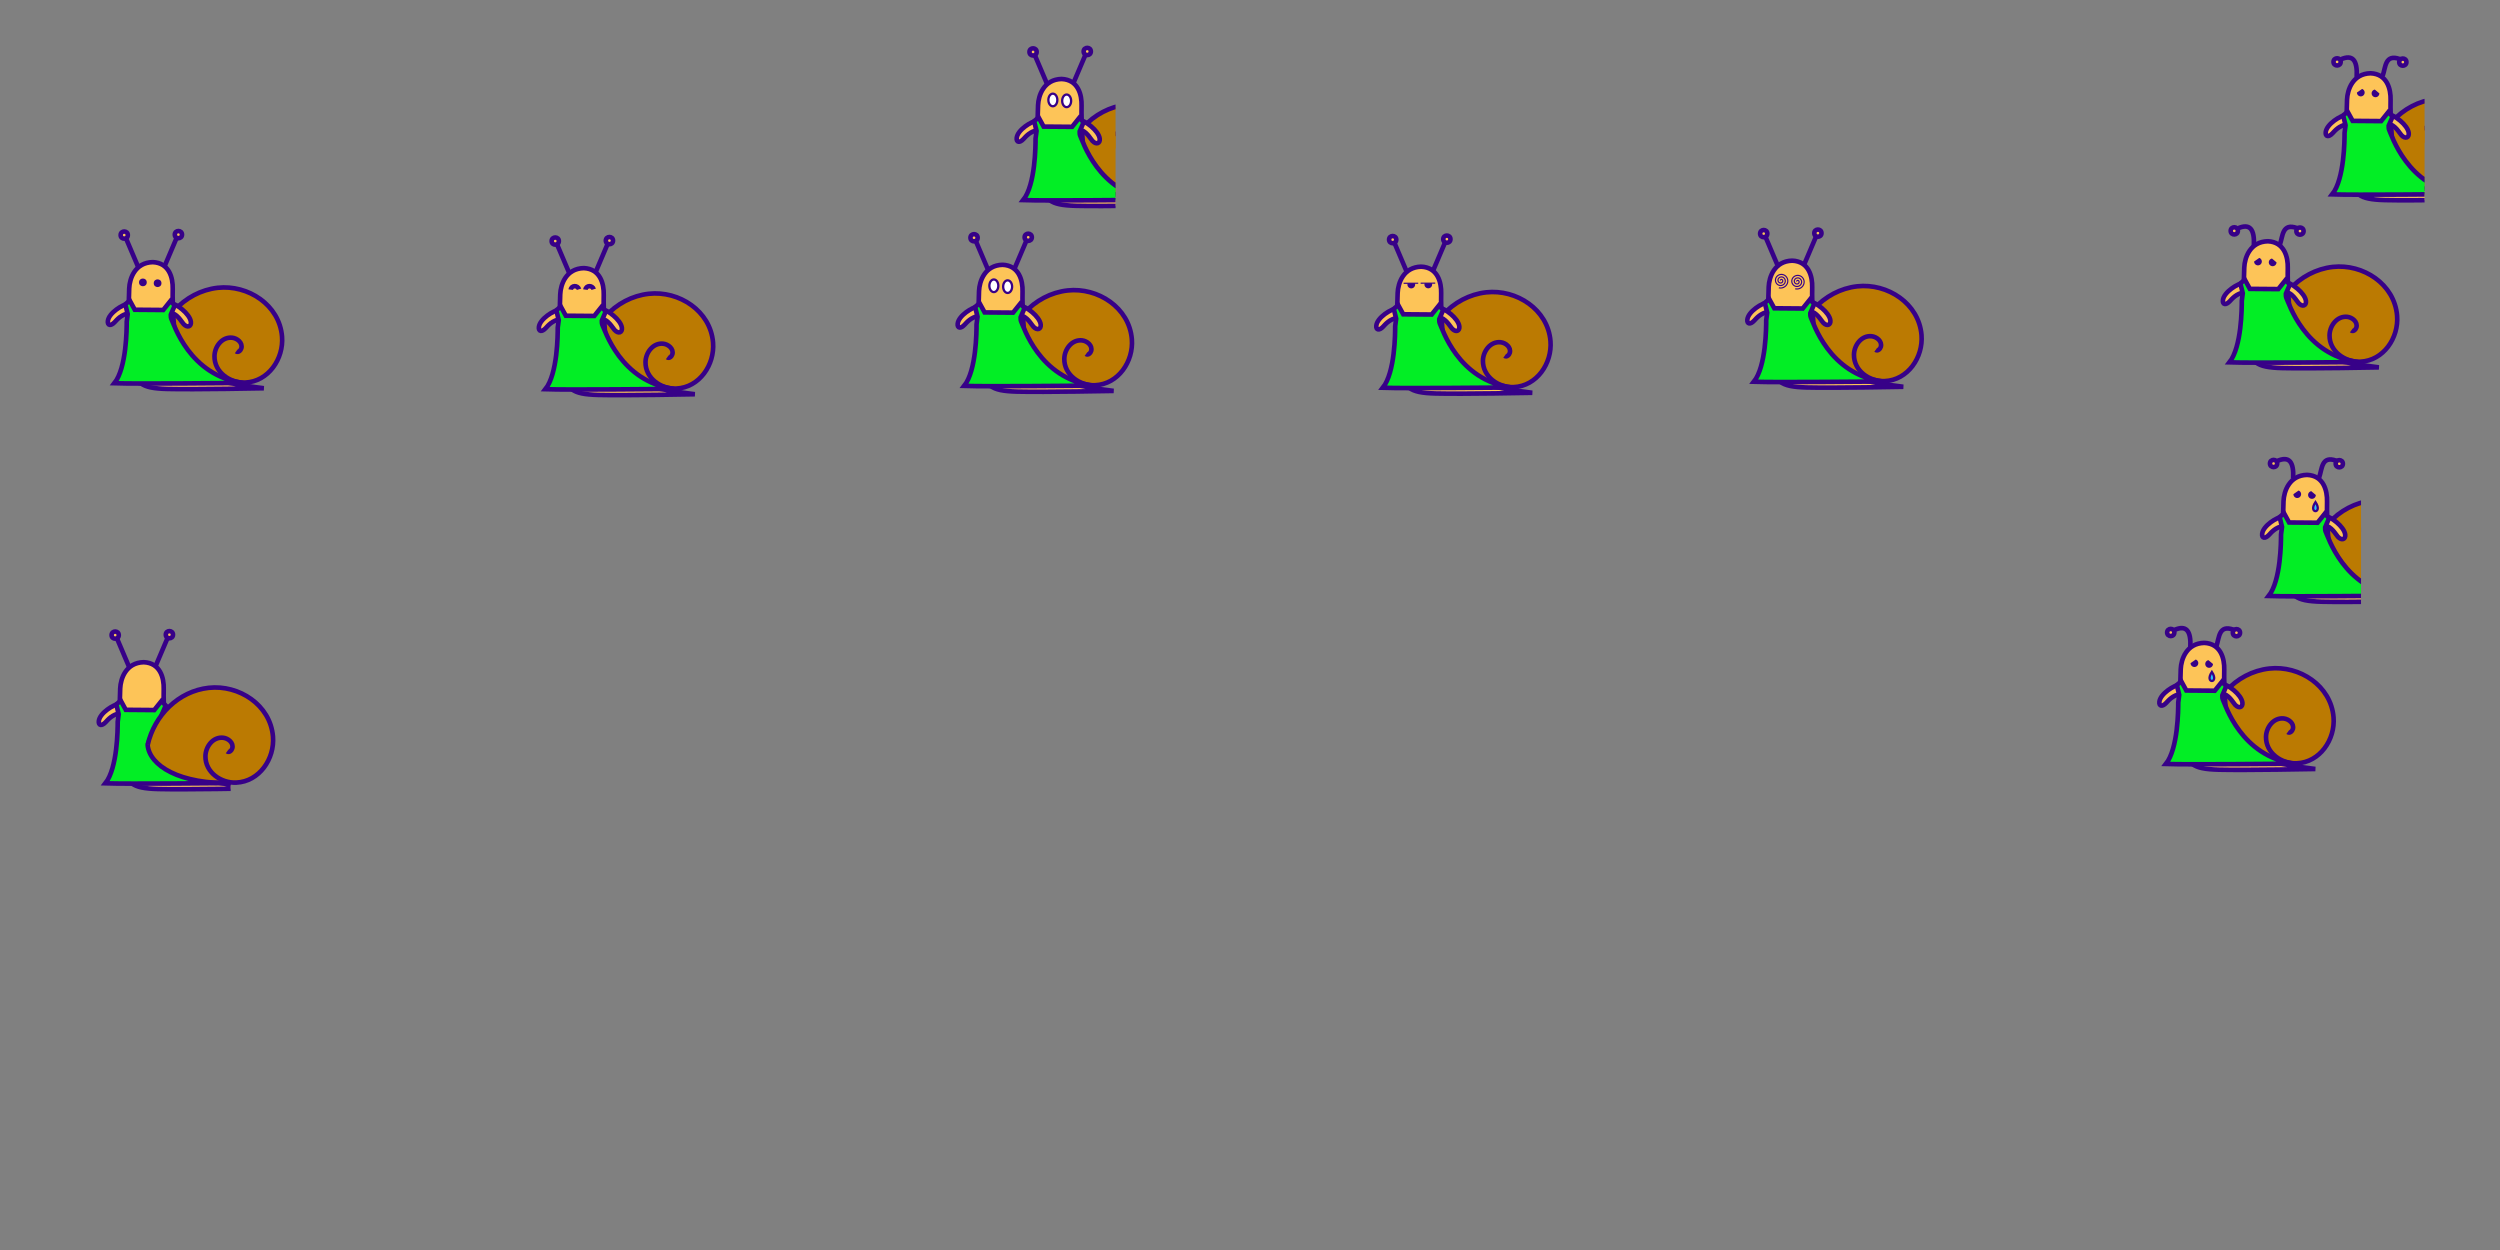 <?xml version="1.0" encoding="UTF-8" standalone="no"?>
<!-- Created with Inkscape (http://www.inkscape.org/) -->

<svg
   width="6480"
   height="3240"
   viewBox="0 0 540 270"
   version="1.1"
   id="svg1"
   inkscape:version="1.4 (e7c3feb1, 2024-10-09)"
   sodipodi:docname="snail-versions.svg"
   xmlns:inkscape="http://www.inkscape.org/namespaces/inkscape"
   xmlns:sodipodi="http://sodipodi.sourceforge.net/DTD/sodipodi-0.dtd"
   xmlns:xlink="http://www.w3.org/1999/xlink"
   xmlns="http://www.w3.org/2000/svg"
   xmlns:svg="http://www.w3.org/2000/svg">
  <rect x="0" y="0" width="540" height="270" fill="#808080" stroke="none"/>
  <sodipodi:namedview
     id="namedview1"
     pagecolor="#ffffff"
     bordercolor="#000000"
     borderopacity="0.25"
     inkscape:showpageshadow="2"
     inkscape:pageopacity="0.0"
     inkscape:pagecheckerboard="0"
     inkscape:deskcolor="#d1d1d1"
     inkscape:document-units="px"
     inkscape:zoom="0.17164628"
     inkscape:cx="2936.271"
     inkscape:cy="1706.9988"
     inkscape:window-width="1728"
     inkscape:window-height="1057"
     inkscape:window-x="2560"
     inkscape:window-y="355"
     inkscape:window-maximized="0"
     inkscape:current-layer="layer1"
     showguides="true"
     showgrid="false">
    <sodipodi:guide
       position="-112.461,90"
       orientation="0,-1"
       id="guide1"
       inkscape:locked="false" />
    <sodipodi:guide
       position="90,187.36"
       orientation="1,0"
       id="guide2"
       inkscape:locked="false" />
    <sodipodi:guide
       position="0,209.352"
       orientation="1,0"
       id="guide3"
       inkscape:locked="false" />
    <sodipodi:guide
       position="-10.71,180"
       orientation="0,-1"
       id="guide4"
       inkscape:locked="false" />
    <sodipodi:guide
       position="180,187.538"
       orientation="1,0"
       id="guide5"
       inkscape:locked="false" />
    <sodipodi:guide
       position="269.963,208.011"
       orientation="1,0"
       id="guide6"
       inkscape:locked="false" />
    <sodipodi:guide
       position="360,216.23"
       orientation="1,0"
       id="guide7"
       inkscape:locked="false" />
    <sodipodi:guide
       position="450,193.052"
       orientation="1,0"
       id="guide8"
       inkscape:locked="false" />
    <sodipodi:guide
       position="-7.395,90"
       orientation="0,-1"
       id="guide9"
       inkscape:locked="false" />
  </sodipodi:namedview>
  <defs
     id="defs1">
    <linearGradient
       id="swatch44"
       inkscape:swatch="solid">
      <stop
         style="stop-color:#ff80f1;stop-opacity:1;"
         offset="0"
         id="stop44" />
    </linearGradient>
    <linearGradient
       id="swatch43">
      <stop
         style="stop-color:#ff80f1;stop-opacity:1;"
         offset="0"
         id="stop43" />
    </linearGradient>
    <pattern
       inkscape:collect="always"
       xlink:href="#pattern12"
       preserveAspectRatio="xMidYMid"
       id="pattern15"
       patternTransform="translate(-4.2089842e-6,-2.1347655e-5)" />
    <pattern
       inkscape:collect="always"
       xlink:href="#pattern11"
       preserveAspectRatio="xMidYMid"
       id="pattern13"
       patternTransform="translate(-4.2089842e-6,-1.1347656e-5)" />
    <pattern
       patternUnits="userSpaceOnUse"
       width="145.163"
       height="23.961"
       patternTransform="translate(194.647,528.935)"
       preserveAspectRatio="xMidYMid"
       id="pattern11">
      <rect
         style="fill:#ffffff;stroke:#6002ee;stroke-width:12;stroke-dasharray:none"
         id="rect11-6"
         width="133.163"
         height="11.961"
         x="6"
         y="6"
         rx="18" />
    </pattern>
    <pattern
       patternUnits="userSpaceOnUse"
       width="145.163"
       height="23.961"
       patternTransform="translate(194.647,528.935)"
       preserveAspectRatio="xMidYMid"
       id="pattern12">
      <rect
         style="fill:url(#pattern13);stroke:none"
         width="145.163"
         height="23.961"
         x="0"
         y="0"
         id="rect12" />
    </pattern>
    <pattern
       patternUnits="userSpaceOnUse"
       width="145.163"
       height="23.961"
       patternTransform="translate(194.647,528.935)"
       preserveAspectRatio="xMidYMid"
       id="pattern14"
       inkscape:label="pattern14">
      <rect
         style="fill:url(#pattern15);stroke:none"
         width="145.163"
         height="23.961"
         x="0"
         y="0"
         id="rect13" />
    </pattern>
    <clipPath
       clipPathUnits="userSpaceOnUse"
       id="clipPath34">
      <rect
         style="fill:none;fill-opacity:1;fill-rule:nonzero;stroke:#370188;stroke-width:3.175;stroke-dasharray:none;stroke-opacity:1"
         id="rect35"
         width="282.575"
         height="354.012"
         x="1.587"
         y="15.875" />
    </clipPath>
    <clipPath
       clipPathUnits="userSpaceOnUse"
       id="clipPath35">
      <rect
         style="fill:none;fill-opacity:1;fill-rule:nonzero;stroke:#370188;stroke-width:3.175;stroke-dasharray:none;stroke-opacity:1"
         id="rect36"
         width="282.575"
         height="354.012"
         x="1.587"
         y="15.875" />
    </clipPath>
    <clipPath
       clipPathUnits="userSpaceOnUse"
       id="clipPath33">
      <rect
         style="fill:none;fill-opacity:1;fill-rule:nonzero;stroke:#370188;stroke-width:3.175;stroke-dasharray:none;stroke-opacity:1"
         id="rect34"
         width="282.575"
         height="354.012"
         x="1.587"
         y="15.875"
         transform="scale(-1,1)" />
    </clipPath>
    <clipPath
       clipPathUnits="userSpaceOnUse"
       id="clipPath32">
      <rect
         style="fill:none;fill-opacity:1;fill-rule:nonzero;stroke:#370188;stroke-width:3.175;stroke-dasharray:none;stroke-opacity:1"
         id="rect33"
         width="282.575"
         height="354.012"
         x="1.587"
         y="15.875" />
    </clipPath>
    <clipPath
       clipPathUnits="userSpaceOnUse"
       id="clipPath9">
      <rect
         style="fill:none;fill-opacity:1;fill-rule:nonzero;stroke:#370188;stroke-width:3.175;stroke-dasharray:none;stroke-opacity:1"
         id="rect9"
         width="282.575"
         height="354.012"
         x="119.415"
         y="-29.962" />
    </clipPath>
    <clipPath
       clipPathUnits="userSpaceOnUse"
       id="clipPath18">
      <rect
         style="fill:none;fill-opacity:1;fill-rule:nonzero;stroke:#370188;stroke-width:3.175;stroke-dasharray:none;stroke-opacity:1"
         id="rect31"
         width="282.575"
         height="354.012"
         x="1.587"
         y="1.587" />
    </clipPath>
    <clipPath
       clipPathUnits="userSpaceOnUse"
       id="clipPath17">
      <rect
         style="fill:none;fill-opacity:1;fill-rule:nonzero;stroke:#370188;stroke-width:3.175;stroke-dasharray:none;stroke-opacity:1"
         id="rect18"
         width="282.575"
         height="354.012"
         x="1.587"
         y="1.588" />
    </clipPath>
    <clipPath
       clipPathUnits="userSpaceOnUse"
       id="clipPath16">
      <rect
         style="fill:none;fill-opacity:1;fill-rule:nonzero;stroke:#370188;stroke-width:3.175;stroke-dasharray:none;stroke-opacity:1"
         id="rect17"
         width="282.575"
         height="354.012"
         x="1.587"
         y="1.588" />
    </clipPath>
    <clipPath
       clipPathUnits="userSpaceOnUse"
       id="clipPath10">
      <rect
         style="fill:none;fill-opacity:1;fill-rule:nonzero;stroke:#370188;stroke-width:3.175;stroke-dasharray:none;stroke-opacity:1"
         id="rect10"
         width="282.575"
         height="354.012"
         x="1.587"
         y="1.588" />
    </clipPath>
    <clipPath
       clipPathUnits="userSpaceOnUse"
       id="clipPath18-4">
      <rect
         style="fill:none;fill-opacity:1;fill-rule:nonzero;stroke:#370188;stroke-width:3.175;stroke-dasharray:none;stroke-opacity:1"
         id="rect31-3"
         width="282.575"
         height="354.012"
         x="1.587"
         y="1.587" />
    </clipPath>
    <clipPath
       clipPathUnits="userSpaceOnUse"
       id="clipPath17-0">
      <rect
         style="fill:none;fill-opacity:1;fill-rule:nonzero;stroke:#370188;stroke-width:3.175;stroke-dasharray:none;stroke-opacity:1"
         id="rect18-8"
         width="282.575"
         height="354.012"
         x="1.587"
         y="1.588" />
    </clipPath>
    <clipPath
       clipPathUnits="userSpaceOnUse"
       id="clipPath16-4">
      <rect
         style="fill:none;fill-opacity:1;fill-rule:nonzero;stroke:#370188;stroke-width:3.175;stroke-dasharray:none;stroke-opacity:1"
         id="rect17-8"
         width="282.575"
         height="354.012"
         x="1.587"
         y="1.588" />
    </clipPath>
    <clipPath
       clipPathUnits="userSpaceOnUse"
       id="clipPath10-1">
      <rect
         style="fill:none;fill-opacity:1;fill-rule:nonzero;stroke:#370188;stroke-width:3.175;stroke-dasharray:none;stroke-opacity:1"
         id="rect10-3"
         width="282.575"
         height="354.012"
         x="1.587"
         y="1.588" />
    </clipPath>
  </defs>
  <g
     inkscape:label="Layer 1"
     inkscape:groupmode="layer"
     id="layer1">
    <path
       style="fill:#bb7a02;fill-opacity:1;stroke:#370188;stroke-width:1;stroke-dasharray:none;stroke-opacity:1"
       d="m 32.866,80.428 10.072,1.855 13.264,-1.91 -4.243,-11.455 -15.186,-0.932 z"
       id="path31"
       sodipodi:nodetypes="cccccc" />
    <path
       style="fill:#fdc458;fill-opacity:1;stroke:#370188;stroke-width:1;stroke-dasharray:none;stroke-opacity:1"
       d="m 27.903,67.649 c -1.751,0.303 -2.593,1.361 -3.138,1.94 -0.829,0.882 -1.572,0.758 -1.467,-0.23 0.188,-1.767 3.21,-3.632 4.473,-3.75"
       id="path30"
       sodipodi:nodetypes="cssc" />
    <path
       style="fill:#fdc458;fill-opacity:1;stroke:#370188;stroke-width:1;stroke-dasharray:none;stroke-opacity:1"
       d="m 32.995,56.622 c -3.821,0.084 -5.005,3.522 -5.087,5.678 -0.113,3.012 -0.438,12.917 0.605,16.643 1.043,3.726 1.64,4.919 7.602,5.068 5.962,0.149 20.868,-0.149 20.868,-0.149 0,0 -15.875,-1.807 -17.664,-4.937 -1.789,-3.13 -2.103,-13.245 -2.012,-16.527 0.065,-2.357 -0.736,-5.627 -4.313,-5.776 z"
       id="path26"
       sodipodi:nodetypes="cssscssc" />
    <path
       sodipodi:type="spiral"
       style="fill:#bb7a02;fill-opacity:1;fill-rule:evenodd;stroke:#370188;stroke-width:0.695;stroke-dasharray:none;stroke-opacity:1"
       id="path27"
       sodipodi:cx="105.75211"
       sodipodi:cy="39.133308"
       sodipodi:expansion="1.9"
       sodipodi:revolution="1.8526812"
       sodipodi:radius="10.963904"
       sodipodi:argument="-18.497511"
       sodipodi:t0="0.12886804"
       d="m 105.69,39.348 c -0.324,0.232 -0.695,-0.17 -0.775,-0.457 -0.235,-0.84 0.618,-1.513 1.368,-1.594 1.544,-0.166 2.642,1.347 2.664,2.759 0.038,2.434 -2.344,4.074 -4.611,3.979 -3.508,-0.147 -5.803,-3.601 -5.535,-6.911 0.387,-4.765 5.112,-7.824 9.65,-7.327 2.501,0.274 4.829,1.527 6.511,3.387"
       transform="matrix(-1.438,0,0,1.438,202.993,19.316)" />
    <circle
       style="fill:#fdc458;fill-opacity:1;stroke:#370188;stroke-width:1;stroke-dasharray:none;stroke-opacity:1"
       id="path28"
       cx="26.833"
       cy="50.779"
       r="0.776" />
    <path
       style="fill:#ffffff;fill-opacity:1;stroke:#370188;stroke-width:1;stroke-dasharray:none;stroke-opacity:1"
       d="M 29.783,57.518 27.298,51.679"
       id="path29" />
    <circle
       style="fill:#fdc458;fill-opacity:1;stroke:#370188;stroke-width:1;stroke-dasharray:none;stroke-opacity:1"
       id="path28-0"
       cx="-38.535"
       cy="50.678"
       r="0.776"
       transform="scale(-1,1)" />
    <path
       style="fill:#ffffff;fill-opacity:1;stroke:#370188;stroke-width:1;stroke-dasharray:none;stroke-opacity:1"
       d="m 35.585,57.417 2.484,-5.838"
       id="path29-6" />
    <circle
       style="fill:#370188;fill-opacity:1;stroke:none;stroke-width:3.975;stroke-dasharray:none;stroke-opacity:1"
       id="path9"
       cx="30.867"
       cy="60.996"
       r="0.833" />
    <circle
       style="fill:#370188;fill-opacity:1;stroke:none;stroke-width:3.975;stroke-dasharray:none;stroke-opacity:1"
       id="path9-5"
       cx="34.042"
       cy="61.174"
       r="0.833" />
    <path
       style="fill:#fdc458;fill-opacity:1;stroke:#370188;stroke-width:1;stroke-dasharray:none;stroke-opacity:1"
       d="m 36.626,67.472 c 1.751,0.303 2.494,1.954 3.039,2.533 0.829,0.882 1.671,0.527 1.566,-0.46 -0.188,-1.767 -3.21,-3.994 -4.473,-4.112"
       id="path30-2"
       sodipodi:nodetypes="cssc" />
    <path
       style="mix-blend-mode:normal;fill:#02ee25;fill-opacity:1;fill-rule:nonzero;stroke:#370188;stroke-width:1;stroke-dasharray:none;stroke-opacity:1"
       d="m 27.071,65.732 0.512,2.119 -0.212,1.637 c 0,1.501 -0.02,9.956 -2.667,13.292 4.988,0.175 25.144,-0.049 27.822,-0.057 -11.67,-1.571 -14.978,-12.803 -15.555,-13.933 -0.083,-0.163 -0.073,-0.841 -0.073,-0.841 l 0.844,-1.968 -0.916,-0.979 -1.565,1.955 -6.144,-0.051 -1.087,-1.987 z"
       id="path33"
       sodipodi:nodetypes="cccccsccccccc" />
    <path
       style="fill:#bb7a02;fill-opacity:1;stroke:#370188;stroke-width:1;stroke-dasharray:none;stroke-opacity:1"
       d="m 125.967,81.722 10.072,1.855 13.264,-1.91 -4.243,-11.455 -15.186,-0.932 z"
       id="path31-3"
       sodipodi:nodetypes="cccccc" />
    <path
       style="fill:#fdc458;fill-opacity:1;stroke:#370188;stroke-width:1;stroke-dasharray:none;stroke-opacity:1"
       d="m 121.004,68.942 c -1.751,0.303 -2.593,1.361 -3.138,1.94 -0.829,0.882 -1.572,0.758 -1.467,-0.23 0.188,-1.767 3.21,-3.632 4.473,-3.75"
       id="path30-6"
       sodipodi:nodetypes="cssc" />
    <path
       style="fill:#fdc458;fill-opacity:1;stroke:#370188;stroke-width:1;stroke-dasharray:none;stroke-opacity:1"
       d="m 126.096,57.915 c -3.821,0.084 -5.005,3.522 -5.087,5.678 -0.113,3.012 -0.438,12.917 0.605,16.643 1.043,3.726 1.64,4.919 7.602,5.068 5.962,0.149 20.868,-0.149 20.868,-0.149 0,0 -15.875,-1.807 -17.664,-4.937 -1.789,-3.13 -2.103,-13.245 -2.012,-16.527 0.065,-2.357 -0.736,-5.627 -4.313,-5.776 z"
       id="path26-4"
       sodipodi:nodetypes="cssscssc" />
    <path
       sodipodi:type="spiral"
       style="fill:#bb7a02;fill-opacity:1;fill-rule:evenodd;stroke:#370188;stroke-width:0.695;stroke-dasharray:none;stroke-opacity:1"
       id="path27-2"
       sodipodi:cx="105.75211"
       sodipodi:cy="39.133308"
       sodipodi:expansion="1.9"
       sodipodi:revolution="1.8526812"
       sodipodi:radius="10.963904"
       sodipodi:argument="-18.497511"
       sodipodi:t0="0.12886804"
       d="m 105.69,39.348 c -0.324,0.232 -0.695,-0.17 -0.775,-0.457 -0.235,-0.84 0.618,-1.513 1.368,-1.594 1.544,-0.166 2.642,1.347 2.664,2.759 0.038,2.434 -2.344,4.074 -4.611,3.979 -3.508,-0.147 -5.803,-3.601 -5.535,-6.911 0.387,-4.765 5.112,-7.824 9.65,-7.327 2.501,0.274 4.829,1.527 6.511,3.387"
       transform="matrix(-1.438,0,0,1.438,296.094,20.609)" />
    <circle
       style="fill:#fdc458;fill-opacity:1;stroke:#370188;stroke-width:1;stroke-dasharray:none;stroke-opacity:1"
       id="path28-9"
       cx="119.933"
       cy="52.072"
       r="0.776" />
    <path
       style="fill:#ffffff;fill-opacity:1;stroke:#370188;stroke-width:1;stroke-dasharray:none;stroke-opacity:1"
       d="m 122.884,58.811 -2.484,-5.838"
       id="path29-2" />
    <circle
       style="fill:#fdc458;fill-opacity:1;stroke:#370188;stroke-width:1;stroke-dasharray:none;stroke-opacity:1"
       id="path28-0-2"
       cx="-131.636"
       cy="51.971"
       r="0.776"
       transform="scale(-1,1)" />
    <path
       style="fill:#ffffff;fill-opacity:1;stroke:#370188;stroke-width:1;stroke-dasharray:none;stroke-opacity:1"
       d="m 128.686,58.71 2.484,-5.838"
       id="path29-6-1" />
    <path
       style="fill:#fdc458;fill-opacity:1;stroke:#370188;stroke-width:1;stroke-dasharray:none;stroke-opacity:1"
       d="m 129.727,68.765 c 1.751,0.303 2.494,1.954 3.039,2.533 0.829,0.882 1.671,0.527 1.566,-0.46 -0.188,-1.767 -3.21,-3.994 -4.473,-4.112"
       id="path30-2-4"
       sodipodi:nodetypes="cssc" />
    <path
       style="mix-blend-mode:normal;fill:#02ee25;fill-opacity:1;fill-rule:nonzero;stroke:#370188;stroke-width:1;stroke-dasharray:none;stroke-opacity:1"
       d="m 120.172,67.025 0.512,2.119 -0.212,1.637 c 0,1.501 -0.02,9.956 -2.667,13.292 4.988,0.175 25.144,-0.049 27.822,-0.057 -11.67,-1.571 -14.978,-12.803 -15.555,-13.933 -0.083,-0.163 -0.073,-0.841 -0.073,-0.841 l 0.844,-1.968 -0.916,-0.979 -1.565,1.955 -6.144,-0.051 -1.087,-1.987 z"
       id="path33-0"
       sodipodi:nodetypes="cccccsccccccc" />
    <path
       style="fill:#fdc458;fill-opacity:1;stroke:#370188;stroke-width:1;stroke-dasharray:none;stroke-opacity:1"
       d="m 25.949,154.055 c -1.751,0.303 -2.593,1.361 -3.138,1.94 -0.829,0.882 -1.572,0.758 -1.467,-0.23 0.188,-1.767 3.21,-3.632 4.473,-3.75"
       id="path30-7"
       sodipodi:nodetypes="cssc" />
    <path
       style="fill:#fdc458;fill-opacity:1;stroke:#370188;stroke-width:3.175;stroke-dasharray:none;stroke-opacity:1"
       d="m 224.551,197.446 c -12.131,0.266 -15.892,11.182 -16.15,18.029 -0.36,9.563 -1.391,41.011 1.922,52.842 3.313,11.831 5.206,15.617 24.136,16.091 18.93,0.473 66.256,-0.473 66.256,-0.473 0,0 -50.403,-5.738 -56.082,-15.676 -5.679,-9.938 -6.676,-42.054 -6.388,-52.473 0.207,-7.485 -2.336,-17.866 -13.694,-18.339 z"
       id="path26-6"
       sodipodi:nodetypes="cssscssc"
       clip-path="url(#clipPath34)"
       transform="matrix(0.315,0,0,0.315,-39.684,80.841)" />
    <path
       style="fill:#bb7a02;fill-opacity:1;stroke:#370188;stroke-width:3.175;stroke-dasharray:none;stroke-opacity:1"
       d="m 224.142,273.031 31.977,5.888 23.056,0.4 19.058,-6.464 -13.473,-36.369 -62.756,-3.081 z"
       id="path31-2"
       sodipodi:nodetypes="ccccccc"
       clip-path="url(#clipPath35)"
       transform="matrix(0.315,0,0,0.315,-39.05,81.141)" />
    <circle
       style="fill:#fdc458;fill-opacity:1;stroke:#370188;stroke-width:1;stroke-dasharray:none;stroke-opacity:1"
       id="path28-8"
       cx="24.879"
       cy="137.185"
       r="0.776" />
    <path
       style="fill:#ffffff;fill-opacity:1;stroke:#370188;stroke-width:1;stroke-dasharray:none;stroke-opacity:1"
       d="m 27.829,143.924 -2.484,-5.838"
       id="path29-3" />
    <circle
       style="fill:#fdc458;fill-opacity:1;stroke:#370188;stroke-width:3.175;stroke-dasharray:none;stroke-opacity:1"
       id="path28-0-8"
       cx="-242.141"
       cy="178.574"
       r="2.465"
       transform="matrix(-0.315,0,0,0.315,-39.684,80.841)"
       clip-path="url(#clipPath33)" />
    <path
       style="fill:#ffffff;fill-opacity:1;stroke:#370188;stroke-width:1;stroke-dasharray:none;stroke-opacity:1"
       d="m 33.631,143.823 2.484,-5.838"
       id="path29-6-4" />
    <path
       style="mix-blend-mode:normal;fill:#02ee25;fill-opacity:1;fill-rule:nonzero;stroke:#370188;stroke-width:3.175;stroke-dasharray:none;stroke-opacity:1"
       d="m 205.74,226.369 1.625,6.728 -0.674,5.198 c 0,4.765 -0.063,31.611 -8.468,42.202 15.838,0.556 79.834,-0.155 88.336,-0.182 -37.782,1.139 -58.068,-12.112 -59.339,-26.023 0.364,-2.28 4.381,-11.01 9.953,-18.215 0.355,-0.459 -0.232,-2.67 -0.232,-2.67 l 2.679,-6.248 -2.908,-3.108 -4.968,6.207 -19.508,-0.162 -3.45,-6.308 z"
       id="path33-9"
       sodipodi:nodetypes="cccccccccccccc"
       clip-path="url(#clipPath32)"
       transform="matrix(0.315,0,0,0.315,-39.684,80.841)" />
    <path
       sodipodi:type="spiral"
       style="fill:#bb7a02;fill-opacity:1;fill-rule:evenodd;stroke:#370188;stroke-width:0.695;stroke-dasharray:none;stroke-opacity:1"
       id="path27-6"
       sodipodi:cx="105.75211"
       sodipodi:cy="39.133308"
       sodipodi:expansion="1.9"
       sodipodi:revolution="1.9334221"
       sodipodi:radius="11.889563"
       sodipodi:argument="-18.497511"
       sodipodi:t0="0.12348633"
       d="m 105.69,39.348 c -0.324,0.232 -0.695,-0.17 -0.775,-0.457 -0.235,-0.84 0.618,-1.513 1.368,-1.594 1.544,-0.166 2.642,1.347 2.664,2.759 0.038,2.434 -2.344,4.074 -4.611,3.979 -3.508,-0.147 -5.803,-3.601 -5.535,-6.911 0.387,-4.765 5.112,-7.824 9.65,-7.327 4.562,0.5 8.175,4.151 9.165,8.549"
       transform="matrix(-1.438,0,0,1.438,201.039,105.722)" />
    <path
       style="fill:none;stroke:#370188;stroke-width:1"
       d="m 123.285,62.562 c 0.126,-0.968 1.493,-1.001 1.786,-0.074"
       id="path1"
       sodipodi:nodetypes="cc" />
    <path
       style="fill:none;stroke:#370188;stroke-width:1"
       d="m 126.458,62.562 c 0.126,-0.968 1.493,-1.001 1.786,-0.074"
       id="path1-0"
       sodipodi:nodetypes="cc" />
    <path
       style="fill:#bb7a02;fill-opacity:1;stroke:#370188;stroke-width:1;stroke-dasharray:none;stroke-opacity:1"
       d="M 216.428,81.004 226.499,82.859 239.764,80.949 235.52,69.494 220.334,68.562 Z"
       id="path31-3-5"
       sodipodi:nodetypes="cccccc" />
    <path
       style="fill:#fdc458;fill-opacity:1;stroke:#370188;stroke-width:1;stroke-dasharray:none;stroke-opacity:1"
       d="m 211.465,68.225 c -1.751,0.303 -2.593,1.361 -3.138,1.94 -0.829,0.882 -1.572,0.758 -1.467,-0.23 0.188,-1.767 3.21,-3.632 4.473,-3.75"
       id="path30-6-0"
       sodipodi:nodetypes="cssc" />
    <path
       style="fill:#fdc458;fill-opacity:1;stroke:#370188;stroke-width:1;stroke-dasharray:none;stroke-opacity:1"
       d="m 216.557,57.198 c -3.821,0.084 -5.005,3.522 -5.087,5.678 -0.113,3.012 -0.438,12.917 0.605,16.643 1.043,3.726 1.64,4.919 7.602,5.068 5.962,0.149 20.868,-0.149 20.868,-0.149 0,0 -15.875,-1.807 -17.664,-4.937 -1.789,-3.13 -2.103,-13.245 -2.012,-16.527 0.065,-2.357 -0.736,-5.627 -4.313,-5.776 z"
       id="path26-4-2"
       sodipodi:nodetypes="cssscssc" />
    <path
       sodipodi:type="spiral"
       style="fill:#bb7a02;fill-opacity:1;fill-rule:evenodd;stroke:#370188;stroke-width:0.695;stroke-dasharray:none;stroke-opacity:1"
       id="path27-2-5"
       sodipodi:cx="105.75211"
       sodipodi:cy="39.133308"
       sodipodi:expansion="1.9"
       sodipodi:revolution="1.8526812"
       sodipodi:radius="10.963904"
       sodipodi:argument="-18.497511"
       sodipodi:t0="0.12886804"
       d="m 105.69,39.348 c -0.324,0.232 -0.695,-0.17 -0.775,-0.457 -0.235,-0.84 0.618,-1.513 1.368,-1.594 1.544,-0.166 2.642,1.347 2.664,2.759 0.038,2.434 -2.344,4.074 -4.611,3.979 -3.508,-0.147 -5.803,-3.601 -5.535,-6.911 0.387,-4.765 5.112,-7.824 9.65,-7.327 2.501,0.274 4.829,1.527 6.511,3.387"
       transform="matrix(-1.438,0,0,1.438,386.555,19.892)" />
    <circle
       style="fill:#fdc458;fill-opacity:1;stroke:#370188;stroke-width:1;stroke-dasharray:none;stroke-opacity:1"
       id="path28-9-4"
       cx="210.394"
       cy="51.355"
       r="0.776" />
    <path
       style="fill:#ffffff;fill-opacity:1;stroke:#370188;stroke-width:1;stroke-dasharray:none;stroke-opacity:1"
       d="m 213.344,58.094 -2.484,-5.838"
       id="path29-2-2" />
    <circle
       style="fill:#fdc458;fill-opacity:1;stroke:#370188;stroke-width:1;stroke-dasharray:none;stroke-opacity:1"
       id="path28-0-2-1"
       cx="-222.097"
       cy="51.254"
       r="0.776"
       transform="scale(-1,1)" />
    <path
       style="fill:#ffffff;fill-opacity:1;stroke:#370188;stroke-width:1;stroke-dasharray:none;stroke-opacity:1"
       d="m 219.147,57.993 2.484,-5.838"
       id="path29-6-1-5" />
    <path
       style="fill:#fdc458;fill-opacity:1;stroke:#370188;stroke-width:1;stroke-dasharray:none;stroke-opacity:1"
       d="m 220.188,68.048 c 1.751,0.303 2.494,1.954 3.039,2.533 0.829,0.882 1.671,0.527 1.566,-0.46 -0.188,-1.767 -3.21,-3.994 -4.473,-4.112"
       id="path30-2-4-1"
       sodipodi:nodetypes="cssc" />
    <path
       style="mix-blend-mode:normal;fill:#02ee25;fill-opacity:1;fill-rule:nonzero;stroke:#370188;stroke-width:1;stroke-dasharray:none;stroke-opacity:1"
       d="m 210.632,66.308 0.512,2.119 -0.212,1.637 c 0,1.501 -0.02,9.956 -2.667,13.292 4.988,0.175 25.144,-0.049 27.822,-0.057 -11.67,-1.571 -14.978,-12.803 -15.555,-13.933 -0.083,-0.163 -0.073,-0.841 -0.073,-0.841 l 0.844,-1.968 -0.916,-0.979 -1.565,1.955 -6.144,-0.051 -1.087,-1.987 z"
       id="path33-0-6"
       sodipodi:nodetypes="cccccsccccccc" />
    <ellipse
       style="fill:#ffffff;fill-opacity:1;stroke:#370188;stroke-width:0.5;stroke-dasharray:none;stroke-opacity:1"
       id="path9-9"
       cx="214.67"
       cy="61.728"
       rx="0.968"
       ry="1.362" />
    <ellipse
       style="fill:#ffffff;fill-opacity:1;stroke:#370188;stroke-width:0.5;stroke-dasharray:none;stroke-opacity:1"
       id="path9-9-0"
       cx="217.648"
       cy="61.916"
       rx="0.968"
       ry="1.362" />
    <path
       style="fill:#bb7a02;fill-opacity:1;stroke:#370188;stroke-width:1;stroke-dasharray:none;stroke-opacity:1"
       d="m 386.995,80.11 10.072,1.855 13.264,-1.91 -4.243,-11.455 -15.186,-0.932 z"
       id="path31-3-5-6"
       sodipodi:nodetypes="cccccc" />
    <path
       style="fill:#fdc458;fill-opacity:1;stroke:#370188;stroke-width:1;stroke-dasharray:none;stroke-opacity:1"
       d="m 382.032,67.33 c -1.751,0.303 -2.593,1.361 -3.138,1.94 -0.829,0.882 -1.572,0.758 -1.467,-0.23 0.188,-1.767 3.21,-3.632 4.473,-3.75"
       id="path30-6-0-7"
       sodipodi:nodetypes="cssc" />
    <path
       style="fill:#fdc458;fill-opacity:1;stroke:#370188;stroke-width:1;stroke-dasharray:none;stroke-opacity:1"
       d="m 387.124,56.304 c -3.821,0.084 -5.005,3.522 -5.087,5.678 -0.113,3.012 -0.438,12.917 0.605,16.643 1.043,3.726 1.64,4.919 7.602,5.068 5.962,0.149 20.868,-0.149 20.868,-0.149 0,0 -15.875,-1.807 -17.664,-4.937 -1.789,-3.13 -2.103,-13.245 -2.012,-16.527 0.065,-2.357 -0.736,-5.627 -4.313,-5.776 z"
       id="path26-4-2-4"
       sodipodi:nodetypes="cssscssc" />
    <path
       sodipodi:type="spiral"
       style="fill:#bb7a02;fill-opacity:1;fill-rule:evenodd;stroke:#370188;stroke-width:0.695;stroke-dasharray:none;stroke-opacity:1"
       id="path27-2-5-1"
       sodipodi:cx="105.75211"
       sodipodi:cy="39.133308"
       sodipodi:expansion="1.9"
       sodipodi:revolution="1.8526812"
       sodipodi:radius="10.963904"
       sodipodi:argument="-18.497511"
       sodipodi:t0="0.12886804"
       d="m 105.69,39.348 c -0.324,0.232 -0.695,-0.17 -0.775,-0.457 -0.235,-0.84 0.618,-1.513 1.368,-1.594 1.544,-0.166 2.642,1.347 2.664,2.759 0.038,2.434 -2.344,4.074 -4.611,3.979 -3.508,-0.147 -5.803,-3.601 -5.535,-6.911 0.387,-4.765 5.112,-7.824 9.65,-7.327 2.501,0.274 4.829,1.527 6.511,3.387"
       transform="matrix(-1.438,0,0,1.438,557.122,18.998)" />
    <circle
       style="fill:#fdc458;fill-opacity:1;stroke:#370188;stroke-width:1;stroke-dasharray:none;stroke-opacity:1"
       id="path28-9-4-1"
       cx="380.962"
       cy="50.461"
       r="0.776" />
    <path
       style="fill:#ffffff;fill-opacity:1;stroke:#370188;stroke-width:1;stroke-dasharray:none;stroke-opacity:1"
       d="m 383.912,57.199 -2.484,-5.838"
       id="path29-2-2-1" />
    <circle
       style="fill:#fdc458;fill-opacity:1;stroke:#370188;stroke-width:1;stroke-dasharray:none;stroke-opacity:1"
       id="path28-0-2-1-2"
       cx="-392.665"
       cy="50.36"
       r="0.776"
       transform="scale(-1,1)" />
    <path
       style="fill:#ffffff;fill-opacity:1;stroke:#370188;stroke-width:1;stroke-dasharray:none;stroke-opacity:1"
       d="m 389.715,57.098 2.484,-5.838"
       id="path29-6-1-5-9" />
    <path
       style="fill:#fdc458;fill-opacity:1;stroke:#370188;stroke-width:1;stroke-dasharray:none;stroke-opacity:1"
       d="m 390.756,67.154 c 1.751,0.303 2.494,1.954 3.039,2.533 0.829,0.882 1.671,0.527 1.566,-0.46 -0.188,-1.767 -3.21,-3.994 -4.473,-4.112"
       id="path30-2-4-1-1"
       sodipodi:nodetypes="cssc" />
    <path
       style="mix-blend-mode:normal;fill:#02ee25;fill-opacity:1;fill-rule:nonzero;stroke:#370188;stroke-width:1;stroke-dasharray:none;stroke-opacity:1"
       d="m 381.2,65.413 0.512,2.119 -0.212,1.637 c 0,1.501 -0.02,9.956 -2.667,13.292 4.988,0.175 25.144,-0.049 27.822,-0.057 C 394.985,80.833 391.676,69.602 391.1,68.471 c -0.083,-0.163 -0.073,-0.841 -0.073,-0.841 l 0.844,-1.968 -0.916,-0.979 -1.565,1.955 -6.144,-0.051 -1.087,-1.987 z"
       id="path33-0-6-6"
       sodipodi:nodetypes="cccccsccccccc" />
    <path
       style="fill:#bb7a02;fill-opacity:1;stroke:#370188;stroke-width:1;stroke-dasharray:none;stroke-opacity:1"
       d="m 489.719,75.92 10.072,1.855 13.264,-1.91 -4.243,-11.455 -15.186,-0.932 z"
       id="path31-5"
       sodipodi:nodetypes="cccccc" />
    <path
       style="fill:#fdc458;fill-opacity:1;stroke:#370188;stroke-width:1;stroke-dasharray:none;stroke-opacity:1"
       d="m 484.756,63.14 c -1.751,0.303 -2.593,1.361 -3.138,1.94 -0.829,0.882 -1.572,0.758 -1.467,-0.23 0.188,-1.767 3.21,-3.632 4.473,-3.75"
       id="path30-8"
       sodipodi:nodetypes="cssc" />
    <path
       style="fill:#fdc458;fill-opacity:1;stroke:#370188;stroke-width:1;stroke-dasharray:none;stroke-opacity:1"
       d="m 489.848,52.113 c -3.821,0.084 -5.005,3.522 -5.087,5.678 -0.113,3.012 -0.438,12.917 0.605,16.643 1.043,3.726 1.64,4.919 7.602,5.068 5.962,0.149 20.868,-0.149 20.868,-0.149 0,0 -15.875,-1.807 -17.664,-4.937 -1.789,-3.13 -2.103,-13.245 -2.012,-16.527 0.065,-2.357 -0.736,-5.627 -4.313,-5.776 z"
       id="path26-1"
       sodipodi:nodetypes="cssscssc" />
    <path
       sodipodi:type="spiral"
       style="fill:#bb7a02;fill-opacity:1;fill-rule:evenodd;stroke:#370188;stroke-width:0.695;stroke-dasharray:none;stroke-opacity:1"
       id="path27-7"
       sodipodi:cx="105.75211"
       sodipodi:cy="39.133308"
       sodipodi:expansion="1.9"
       sodipodi:revolution="1.8526812"
       sodipodi:radius="10.963904"
       sodipodi:argument="-18.497511"
       sodipodi:t0="0.12886804"
       d="m 105.69,39.348 c -0.324,0.232 -0.695,-0.17 -0.775,-0.457 -0.235,-0.84 0.618,-1.513 1.368,-1.594 1.544,-0.166 2.642,1.347 2.664,2.759 0.038,2.434 -2.344,4.074 -4.611,3.979 -3.508,-0.147 -5.803,-3.601 -5.535,-6.911 0.387,-4.765 5.112,-7.824 9.65,-7.327 2.501,0.274 4.829,1.527 6.511,3.387"
       transform="matrix(-1.438,0,0,1.438,659.846,14.807)" />
    <circle
       style="fill:#fdc458;fill-opacity:1;stroke:#370188;stroke-width:1;stroke-dasharray:none;stroke-opacity:1"
       id="path28-1"
       cx="482.604"
       cy="49.867"
       r="0.776" />
    <path
       style="fill:none;fill-opacity:1;stroke:#370188;stroke-width:1;stroke-dasharray:none;stroke-opacity:1"
       d="m 486.837,53.135 c 0.188,-3.756 -0.92,-4.899 -3.415,-3.826"
       id="path29-30"
       sodipodi:nodetypes="cc" />
    <circle
       style="fill:#fdc458;fill-opacity:1;stroke:#370188;stroke-width:1;stroke-dasharray:none;stroke-opacity:1"
       id="path28-0-85"
       cx="-496.797"
       cy="49.917"
       r="0.776"
       transform="scale(-1,1)" />
    <path
       style="fill:none;fill-opacity:1;stroke:#370188;stroke-width:1;stroke-dasharray:none;stroke-opacity:1"
       d="m 492.438,52.908 c 0.678,-1.94 0.497,-4.794 3.692,-3.65"
       id="path29-6-6"
       sodipodi:nodetypes="cc" />
    <path
       style="fill:#370188;fill-opacity:1;stroke:none;stroke-width:3.975;stroke-dasharray:none;stroke-opacity:1"
       id="path9-4"
       sodipodi:type="arc"
       sodipodi:cx="487.72012"
       sodipodi:cy="56.487762"
       sodipodi:rx="0.83333331"
       sodipodi:ry="0.83333331"
       sodipodi:start="5.0614548"
       sodipodi:end="3.1415927"
       sodipodi:arc-type="chord"
       d="m 488.005,55.705 a 0.833,0.833 0 0 1 0.526,0.975 0.833,0.833 0 0 1 -0.908,0.636 0.833,0.833 0 0 1 -0.737,-0.828 z"
       sodipodi:open="true" />
    <path
       style="fill:#370188;fill-opacity:1;stroke:none;stroke-width:3.975;stroke-dasharray:none;stroke-opacity:1"
       id="path9-5-3"
       sodipodi:type="arc"
       sodipodi:cx="490.89471"
       sodipodi:cy="56.665581"
       sodipodi:rx="0.83333331"
       sodipodi:ry="0.83333331"
       sodipodi:start="0"
       sodipodi:end="4.5378561"
       sodipodi:arc-type="chord"
       d="m 491.728,56.666 a 0.833,0.833 0 0 1 -0.785,0.832 0.833,0.833 0 0 1 -0.876,-0.735 0.833,0.833 0 0 1 0.683,-0.917 z"
       sodipodi:open="true" />
    <path
       style="fill:#fdc458;fill-opacity:1;stroke:#370188;stroke-width:1;stroke-dasharray:none;stroke-opacity:1"
       d="m 493.479,62.963 c 1.751,0.303 2.494,1.954 3.039,2.533 0.829,0.882 1.671,0.527 1.566,-0.46 -0.188,-1.767 -3.21,-3.994 -4.473,-4.112"
       id="path30-2-47"
       sodipodi:nodetypes="cssc" />
    <path
       style="mix-blend-mode:normal;fill:#02ee25;fill-opacity:1;fill-rule:nonzero;stroke:#370188;stroke-width:1;stroke-dasharray:none;stroke-opacity:1"
       d="m 483.924,61.223 0.512,2.119 -0.212,1.637 c 0,1.501 -0.02,9.956 -2.667,13.292 4.988,0.175 25.144,-0.049 27.822,-0.057 -11.67,-1.571 -14.978,-12.803 -15.555,-13.933 -0.083,-0.163 -0.073,-0.841 -0.073,-0.841 l 0.844,-1.968 -0.916,-0.979 -1.565,1.955 -6.144,-0.051 -1.087,-1.987 z"
       id="path33-5"
       sodipodi:nodetypes="cccccsccccccc" />
    <path
       sodipodi:type="spiral"
       style="fill:none;fill-rule:evenodd;stroke:#370188;stroke-width:0.478;stroke-dasharray:none;stroke-opacity:1"
       id="path2"
       sodipodi:cx="387.07599"
       sodipodi:cy="38.620319"
       sodipodi:expansion="1"
       sodipodi:revolution="3"
       sodipodi:radius="3.120249"
       sodipodi:argument="-10.70645"
       sodipodi:t0="0.07"
       d="m 386.858,38.612 c -0.131,-0.188 0.056,-0.415 0.236,-0.47 0.341,-0.104 0.66,0.183 0.72,0.506 0.09,0.485 -0.31,0.911 -0.776,0.97 -0.627,0.08 -1.163,-0.439 -1.22,-1.045 -0.072,-0.769 0.567,-1.417 1.315,-1.47 0.911,-0.065 1.671,0.695 1.72,1.585 0.058,1.053 -0.823,1.925 -1.854,1.97 -1.194,0.052 -2.18,-0.951 -2.22,-2.124 -0.046,-1.336 1.079,-2.435 2.394,-2.47 1.477,-0.04 2.69,1.207 2.72,2.663 0.034,1.619 -1.335,2.945 -2.933,2.97 -0.26,0.004 -0.52,-0.025 -0.773,-0.086"
       transform="matrix(0.523,0,0,0.523,182.254,40.409)" />
    <path
       sodipodi:type="spiral"
       style="fill:none;fill-rule:evenodd;stroke:#370188;stroke-width:0.478;stroke-dasharray:none;stroke-opacity:1"
       id="path2-6"
       sodipodi:cx="387.07599"
       sodipodi:cy="38.620319"
       sodipodi:expansion="1"
       sodipodi:revolution="3"
       sodipodi:radius="3.120249"
       sodipodi:argument="-10.70645"
       sodipodi:t0="0.07"
       d="m 386.858,38.612 c -0.131,-0.188 0.056,-0.415 0.236,-0.47 0.341,-0.104 0.66,0.183 0.72,0.506 0.09,0.485 -0.31,0.911 -0.776,0.97 -0.627,0.08 -1.163,-0.439 -1.22,-1.045 -0.072,-0.769 0.567,-1.417 1.315,-1.47 0.911,-0.065 1.671,0.695 1.72,1.585 0.058,1.053 -0.823,1.925 -1.854,1.97 -1.194,0.052 -2.18,-0.951 -2.22,-2.124 -0.046,-1.336 1.079,-2.435 2.394,-2.47 1.477,-0.04 2.69,1.207 2.72,2.663 0.034,1.619 -1.335,2.945 -2.933,2.97 -0.26,0.004 -0.52,-0.025 -0.773,-0.086"
       transform="matrix(0.523,0,0,0.523,185.784,40.619)" />
    <path
       style="fill:#bb7a02;fill-opacity:1;stroke:#370188;stroke-width:1;stroke-dasharray:none;stroke-opacity:1"
       d="m 306.852,81.409 10.072,1.855 13.264,-1.91 -4.243,-11.455 -15.186,-0.932 z"
       id="path31-3-5-6-6"
       sodipodi:nodetypes="cccccc" />
    <path
       style="fill:#fdc458;fill-opacity:1;stroke:#370188;stroke-width:1;stroke-dasharray:none;stroke-opacity:1"
       d="m 301.889,68.629 c -1.751,0.303 -2.593,1.361 -3.138,1.94 -0.829,0.882 -1.572,0.758 -1.467,-0.23 0.188,-1.767 3.21,-3.632 4.473,-3.75"
       id="path30-6-0-7-0"
       sodipodi:nodetypes="cssc" />
    <path
       style="fill:#fdc458;fill-opacity:1;stroke:#370188;stroke-width:1;stroke-dasharray:none;stroke-opacity:1"
       d="m 306.981,57.602 c -3.821,0.084 -5.005,3.522 -5.087,5.678 -0.113,3.012 -0.438,12.917 0.605,16.643 1.043,3.726 1.64,4.919 7.602,5.068 5.962,0.149 20.868,-0.149 20.868,-0.149 0,0 -15.875,-1.807 -17.664,-4.937 -1.789,-3.13 -2.103,-13.245 -2.012,-16.527 0.065,-2.357 -0.736,-5.627 -4.313,-5.776 z"
       id="path26-4-2-4-6"
       sodipodi:nodetypes="cssscssc" />
    <path
       sodipodi:type="spiral"
       style="fill:#bb7a02;fill-opacity:1;fill-rule:evenodd;stroke:#370188;stroke-width:0.695;stroke-dasharray:none;stroke-opacity:1"
       id="path27-2-5-1-1"
       sodipodi:cx="105.75211"
       sodipodi:cy="39.133308"
       sodipodi:expansion="1.9"
       sodipodi:revolution="1.8526812"
       sodipodi:radius="10.963904"
       sodipodi:argument="-18.497511"
       sodipodi:t0="0.12886804"
       d="m 105.69,39.348 c -0.324,0.232 -0.695,-0.17 -0.775,-0.457 -0.235,-0.84 0.618,-1.513 1.368,-1.594 1.544,-0.166 2.642,1.347 2.664,2.759 0.038,2.434 -2.344,4.074 -4.611,3.979 -3.508,-0.147 -5.803,-3.601 -5.535,-6.911 0.387,-4.765 5.112,-7.824 9.65,-7.327 2.501,0.274 4.829,1.527 6.511,3.387"
       transform="matrix(-1.438,0,0,1.438,476.979,20.296)" />
    <circle
       style="fill:#fdc458;fill-opacity:1;stroke:#370188;stroke-width:1;stroke-dasharray:none;stroke-opacity:1"
       id="path28-9-4-1-9"
       cx="300.819"
       cy="51.759"
       r="0.776" />
    <path
       style="fill:#ffffff;fill-opacity:1;stroke:#370188;stroke-width:1;stroke-dasharray:none;stroke-opacity:1"
       d="m 303.769,58.498 -2.484,-5.838"
       id="path29-2-2-1-0" />
    <circle
       style="fill:#fdc458;fill-opacity:1;stroke:#370188;stroke-width:1;stroke-dasharray:none;stroke-opacity:1"
       id="path28-0-2-1-2-2"
       cx="-312.521"
       cy="51.658"
       r="0.776"
       transform="scale(-1,1)" />
    <path
       style="fill:#ffffff;fill-opacity:1;stroke:#370188;stroke-width:1;stroke-dasharray:none;stroke-opacity:1"
       d="m 309.571,58.397 2.484,-5.838"
       id="path29-6-1-5-9-3" />
    <path
       style="fill:#fdc458;fill-opacity:1;stroke:#370188;stroke-width:1;stroke-dasharray:none;stroke-opacity:1"
       d="m 310.612,68.452 c 1.751,0.303 2.494,1.954 3.039,2.533 0.829,0.882 1.671,0.527 1.566,-0.46 -0.188,-1.767 -3.21,-3.994 -4.473,-4.112"
       id="path30-2-4-1-1-7"
       sodipodi:nodetypes="cssc" />
    <path
       style="mix-blend-mode:normal;fill:#02ee25;fill-opacity:1;fill-rule:nonzero;stroke:#370188;stroke-width:1;stroke-dasharray:none;stroke-opacity:1"
       d="m 301.057,66.712 0.512,2.119 -0.212,1.637 c 0,1.501 -0.02,9.956 -2.667,13.292 4.988,0.175 25.144,-0.049 27.822,-0.057 -11.67,-1.571 -14.978,-12.803 -15.555,-13.933 -0.083,-0.163 -0.073,-0.841 -0.073,-0.841 l 0.844,-1.968 -0.916,-0.979 -1.565,1.955 -6.144,-0.051 -1.087,-1.987 z"
       id="path33-0-6-6-2"
       sodipodi:nodetypes="cccccsccccccc" />
    <path
       style="fill:#370188;fill-opacity:1;stroke:none;stroke-width:3.975;stroke-dasharray:none;stroke-opacity:1"
       id="path9-5-7-5-7"
       sodipodi:type="arc"
       sodipodi:cx="304.83603"
       sodipodi:cy="61.461819"
       sodipodi:rx="0.83333331"
       sodipodi:ry="0.83333331"
       sodipodi:start="5.9341195"
       sodipodi:end="3.4906585"
       sodipodi:arc-type="chord"
       d="m 305.619,61.177 a 0.833,0.833 0 0 1 -0.285,0.953 0.833,0.833 0 0 1 -0.995,0 0.833,0.833 0 0 1 -0.285,-0.953 z"
       sodipodi:open="true" />
    <path
       style="fill:#370188;fill-opacity:1;stroke:#370188;stroke-width:0.25;stroke-linecap:butt;stroke-dasharray:none;stroke-opacity:1"
       d="m 303.179,61.189 3.156,-0.014"
       id="path18-6"
       sodipodi:nodetypes="cc" />
    <path
       style="fill:#370188;fill-opacity:1;stroke:none;stroke-width:3.975;stroke-dasharray:none;stroke-opacity:1"
       id="path9-5-7-5-7-6"
       sodipodi:type="arc"
       sodipodi:cx="308.51028"
       sodipodi:cy="61.444027"
       sodipodi:rx="0.83333331"
       sodipodi:ry="0.83333331"
       sodipodi:start="5.9341195"
       sodipodi:end="3.4906585"
       sodipodi:arc-type="chord"
       d="m 309.293,61.159 a 0.833,0.833 0 0 1 -0.285,0.953 0.833,0.833 0 0 1 -0.995,0 0.833,0.833 0 0 1 -0.285,-0.953 z"
       sodipodi:open="true" />
    <path
       style="fill:#370188;fill-opacity:1;stroke:#370188;stroke-width:0.25;stroke-linecap:butt;stroke-dasharray:none;stroke-opacity:1"
       d="m 306.853,61.171 3.156,-0.014"
       id="path18-6-3"
       sodipodi:nodetypes="cc" />
    <g
       id="g2"
       transform="matrix(0.315,0,0,0.315,114.333,-44.583)"
       clip-path="url(#clipPath9)">
      <path
         style="fill:#bb7a02;fill-opacity:1;stroke:#370188;stroke-width:3.175;stroke-dasharray:none;stroke-opacity:1"
         d="m 364.581,271.282 31.977,5.888 42.114,-6.064 -13.473,-36.369 -48.216,-2.959 z"
         id="path31-3-5-5"
         sodipodi:nodetypes="cccccc" />
      <path
         style="fill:#fdc458;fill-opacity:1;stroke:#370188;stroke-width:3.175;stroke-dasharray:none;stroke-opacity:1"
         d="m 348.823,230.708 c -5.56,0.961 -8.234,4.32 -9.963,6.16 -2.631,2.799 -4.992,2.407 -4.658,-0.729 0.598,-5.609 10.191,-11.531 14.202,-11.907"
         id="path30-6-0-9"
         sodipodi:nodetypes="cssc" />
      <path
         style="fill:#fdc458;fill-opacity:1;stroke:#370188;stroke-width:3.175;stroke-dasharray:none;stroke-opacity:1"
         d="m 364.99,195.697 c -12.131,0.266 -15.892,11.182 -16.15,18.029 -0.36,9.563 -1.391,41.011 1.922,52.842 3.313,11.831 5.206,15.617 24.136,16.091 18.93,0.473 66.256,-0.473 66.256,-0.473 0,0 -50.403,-5.738 -56.082,-15.676 -5.679,-9.938 -6.676,-42.054 -6.388,-52.473 0.207,-7.485 -2.336,-17.866 -13.694,-18.339 z"
         id="path26-4-2-3"
         sodipodi:nodetypes="cssscssc" />
      <path
         sodipodi:type="spiral"
         style="fill:#bb7a02;fill-opacity:1;fill-rule:evenodd;stroke:#370188;stroke-width:0.695;stroke-dasharray:none;stroke-opacity:1"
         id="path27-2-5-3"
         sodipodi:cx="105.75211"
         sodipodi:cy="39.133308"
         sodipodi:expansion="1.9"
         sodipodi:revolution="1.8526812"
         sodipodi:radius="10.963904"
         sodipodi:argument="-18.497511"
         sodipodi:t0="0.12886804"
         d="m 105.69,39.348 c -0.324,0.232 -0.695,-0.17 -0.775,-0.457 -0.235,-0.84 0.618,-1.513 1.368,-1.594 1.544,-0.166 2.642,1.347 2.664,2.759 0.038,2.434 -2.344,4.074 -4.611,3.979 -3.508,-0.147 -5.803,-3.601 -5.535,-6.911 0.387,-4.765 5.112,-7.824 9.65,-7.327 2.501,0.274 4.829,1.527 6.511,3.387"
         transform="matrix(-4.566,0,0,4.566,904.735,77.251)" />
      <circle
         style="fill:#fdc458;fill-opacity:1;stroke:#370188;stroke-width:3.175;stroke-dasharray:none;stroke-opacity:1"
         id="path28-9-4-3"
         cx="345.425"
         cy="177.146"
         r="2.465" />
      <path
         style="fill:#ffffff;fill-opacity:1;stroke:#370188;stroke-width:3.175;stroke-dasharray:none;stroke-opacity:1"
         d="m 354.791,198.541 -7.888,-18.536"
         id="path29-2-2-0" />
      <circle
         style="fill:#fdc458;fill-opacity:1;stroke:#370188;stroke-width:3.175;stroke-dasharray:none;stroke-opacity:1"
         id="path28-0-2-1-7"
         cx="-382.581"
         cy="176.825"
         r="2.465"
         transform="scale(-1,1)" />
      <path
         style="fill:#ffffff;fill-opacity:1;stroke:#370188;stroke-width:3.175;stroke-dasharray:none;stroke-opacity:1"
         d="m 373.214,198.221 7.888,-18.536"
         id="path29-6-1-5-4" />
      <path
         style="fill:#fdc458;fill-opacity:1;stroke:#370188;stroke-width:3.175;stroke-dasharray:none;stroke-opacity:1"
         d="m 376.52,230.146 c 5.56,0.961 7.92,6.203 9.649,8.042 2.631,2.799 5.305,1.674 4.971,-1.461 -0.598,-5.609 -10.191,-12.681 -14.202,-13.057"
         id="path30-2-4-1-0"
         sodipodi:nodetypes="cssc" />
      <path
         style="mix-blend-mode:normal;fill:#02ee25;fill-opacity:1;fill-rule:nonzero;stroke:#370188;stroke-width:3.175;stroke-dasharray:none;stroke-opacity:1"
         d="m 346.18,224.621 1.625,6.728 -0.674,5.198 c 0,4.765 -0.063,31.611 -8.468,42.202 15.838,0.556 79.834,-0.155 88.336,-0.182 -37.053,-4.988 -47.556,-40.648 -49.386,-44.239 -0.264,-0.517 -0.232,-2.67 -0.232,-2.67 l 2.679,-6.248 -2.908,-3.109 -4.968,6.207 -19.508,-0.162 -3.45,-6.308 z"
         id="path33-0-6-5"
         sodipodi:nodetypes="cccccsccccccc" />
      <ellipse
         style="fill:#ffffff;fill-opacity:1;stroke:#370188;stroke-width:1.587;stroke-dasharray:none;stroke-opacity:1"
         id="path9-9-8"
         cx="359"
         cy="210.081"
         rx="3.075"
         ry="4.326" />
      <ellipse
         style="fill:#ffffff;fill-opacity:1;stroke:#370188;stroke-width:1.587;stroke-dasharray:none;stroke-opacity:1"
         id="path9-9-0-6"
         cx="368.457"
         cy="210.678"
         rx="3.075"
         ry="4.326" />
    </g>
    <g
       id="g18"
       clip-path="url(#clipPath18)"
       transform="matrix(0.315,0,0,0.315,434.194,-55.757)">
      <path
         style="fill:#bb7a02;fill-opacity:1;stroke:#370188;stroke-width:3.175;stroke-dasharray:none;stroke-opacity:1"
         d="m 246.754,302.832 31.977,5.888 42.114,-6.064 -13.473,-36.369 -48.216,-2.959 z"
         id="path31-3-5-0"
         sodipodi:nodetypes="cccccc"
         clip-path="url(#clipPath17)" />
      <path
         style="fill:#fdc458;fill-opacity:1;stroke:#370188;stroke-width:3.175;stroke-dasharray:none;stroke-opacity:1"
         d="m 230.996,262.257 c -5.56,0.961 -8.234,4.32 -9.963,6.16 -2.631,2.799 -4.992,2.407 -4.658,-0.729 0.598,-5.609 10.191,-11.531 14.202,-11.907"
         id="path30-6-0-8"
         sodipodi:nodetypes="cssc" />
      <path
         style="fill:#fdc458;fill-opacity:1;stroke:#370188;stroke-width:3.175;stroke-dasharray:none;stroke-opacity:1"
         d="m 247.163,227.247 c -12.131,0.266 -15.892,11.182 -16.15,18.029 -0.36,9.563 -1.391,41.011 1.922,52.842 3.313,11.831 5.206,15.617 24.136,16.091 18.93,0.473 66.256,-0.473 66.256,-0.473 0,0 -50.403,-5.738 -56.082,-15.676 -5.679,-9.938 -6.676,-42.054 -6.388,-52.473 0.207,-7.485 -2.336,-17.866 -13.694,-18.339 z"
         id="path26-4-2-49"
         sodipodi:nodetypes="cssscssc"
         clip-path="url(#clipPath16)" />
      <path
         sodipodi:type="spiral"
         style="fill:#bb7a02;fill-opacity:1;fill-rule:evenodd;stroke:#370188;stroke-width:0.695;stroke-dasharray:none;stroke-opacity:1"
         id="path27-2-5-4"
         sodipodi:cx="105.75211"
         sodipodi:cy="39.133308"
         sodipodi:expansion="1.9"
         sodipodi:revolution="1.8526812"
         sodipodi:radius="10.963904"
         sodipodi:argument="-18.497511"
         sodipodi:t0="0.12886804"
         d="m 105.69,39.348 c -0.324,0.232 -0.695,-0.17 -0.775,-0.457 -0.235,-0.84 0.618,-1.513 1.368,-1.594 1.544,-0.166 2.642,1.347 2.664,2.759 0.038,2.434 -2.344,4.074 -4.611,3.979 -3.508,-0.147 -5.803,-3.601 -5.535,-6.911 0.387,-4.765 5.112,-7.824 9.65,-7.327 2.501,0.274 4.829,1.527 6.511,3.387"
         transform="matrix(-4.566,0,0,4.566,786.907,108.8)" />
      <path
         style="fill:#fdc458;fill-opacity:1;stroke:#370188;stroke-width:3.175;stroke-dasharray:none;stroke-opacity:1"
         d="m 258.693,261.696 c 5.56,0.961 7.92,6.203 9.649,8.042 2.631,2.799 5.305,1.674 4.971,-1.461 -0.598,-5.609 -10.191,-12.681 -14.202,-13.057"
         id="path30-2-4-1-4"
         sodipodi:nodetypes="cssc" />
      <path
         style="mix-blend-mode:normal;fill:#02ee25;fill-opacity:1;fill-rule:nonzero;stroke:#370188;stroke-width:3.175;stroke-dasharray:none;stroke-opacity:1"
         d="m 228.353,256.17 1.625,6.728 -0.674,5.198 c 0,4.765 -0.063,31.611 -8.468,42.202 15.838,0.556 79.834,-0.155 88.336,-0.182 -37.053,-4.988 -47.556,-40.648 -49.386,-44.239 -0.264,-0.517 -0.232,-2.67 -0.232,-2.67 l 2.679,-6.248 -2.908,-3.109 -4.968,6.207 -19.508,-0.162 -3.45,-6.308 z"
         id="path33-0-6-57"
         sodipodi:nodetypes="cccccsccccccc"
         clip-path="url(#clipPath10)" />
      <circle
         style="fill:#fdc458;fill-opacity:1;stroke:#370188;stroke-width:3.175;stroke-dasharray:none;stroke-opacity:1"
         id="path28-1-9"
         cx="224.191"
         cy="219.443"
         r="2.465" />
      <path
         style="fill:none;fill-opacity:1;stroke:#370188;stroke-width:3.175;stroke-dasharray:none;stroke-opacity:1"
         d="m 237.63,229.818 c 0.595,-11.926 -2.92,-15.554 -10.842,-12.148"
         id="path29-30-8"
         sodipodi:nodetypes="cc" />
      <circle
         style="fill:#fdc458;fill-opacity:1;stroke:#370188;stroke-width:3.175;stroke-dasharray:none;stroke-opacity:1"
         id="path28-0-85-3"
         cx="-269.253"
         cy="219.602"
         r="2.465"
         transform="scale(-1,1)" />
      <path
         style="fill:none;fill-opacity:1;stroke:#370188;stroke-width:3.175;stroke-dasharray:none;stroke-opacity:1"
         d="m 255.415,229.099 c 2.152,-6.158 1.577,-15.221 11.721,-11.589"
         id="path29-6-6-1"
         sodipodi:nodetypes="cc" />
      <path
         style="fill:#370188;fill-opacity:1;stroke:none;stroke-width:12.621;stroke-dasharray:none;stroke-opacity:1"
         id="path9-4-7"
         sodipodi:type="arc"
         sodipodi:cx="240.43457"
         sodipodi:cy="240.46399"
         sodipodi:rx="2.6458333"
         sodipodi:ry="2.6458333"
         sodipodi:start="5.0614548"
         sodipodi:end="3.1415927"
         sodipodi:arc-type="chord"
         d="m 241.339,237.978 a 2.646,2.646 0 0 1 1.67,3.096 2.646,2.646 0 0 1 -2.882,2.018 2.646,2.646 0 0 1 -2.339,-2.628 z"
         sodipodi:open="true" />
      <path
         style="fill:#370188;fill-opacity:1;stroke:none;stroke-width:12.621;stroke-dasharray:none;stroke-opacity:1"
         id="path9-5-3-4"
         sodipodi:type="arc"
         sodipodi:cx="250.5139"
         sodipodi:cy="241.02856"
         sodipodi:rx="2.6458333"
         sodipodi:ry="2.6458333"
         sodipodi:start="0"
         sodipodi:end="4.5378561"
         sodipodi:arc-type="chord"
         d="m 253.16,241.029 a 2.646,2.646 0 0 1 -2.492,2.641 2.646,2.646 0 0 1 -2.782,-2.334 2.646,2.646 0 0 1 2.168,-2.913 z"
         sodipodi:open="true" />
    </g>
    <path
       style="fill:#bb7a02;fill-opacity:1;stroke:#370188;stroke-width:1;stroke-dasharray:none;stroke-opacity:1"
       d="m 475.995,162.67 10.072,1.855 13.264,-1.91 -4.243,-11.455 -15.186,-0.932 z"
       id="path31-5-8"
       sodipodi:nodetypes="cccccc" />
    <path
       style="fill:#fdc458;fill-opacity:1;stroke:#370188;stroke-width:1;stroke-dasharray:none;stroke-opacity:1"
       d="m 471.032,149.89 c -1.751,0.303 -2.593,1.361 -3.138,1.94 -0.829,0.882 -1.572,0.758 -1.467,-0.23 0.188,-1.767 3.21,-3.632 4.473,-3.75"
       id="path30-8-2"
       sodipodi:nodetypes="cssc" />
    <path
       style="fill:#fdc458;fill-opacity:1;stroke:#370188;stroke-width:1;stroke-dasharray:none;stroke-opacity:1"
       d="m 476.124,138.863 c -3.821,0.084 -5.005,3.522 -5.087,5.678 -0.113,3.012 -0.438,12.917 0.605,16.643 1.043,3.726 1.64,4.919 7.602,5.068 5.962,0.149 20.868,-0.149 20.868,-0.149 0,0 -15.875,-1.807 -17.664,-4.937 -1.789,-3.13 -2.103,-13.245 -2.012,-16.527 0.065,-2.357 -0.736,-5.627 -4.313,-5.776 z"
       id="path26-1-1"
       sodipodi:nodetypes="cssscssc" />
    <path
       sodipodi:type="spiral"
       style="fill:#bb7a02;fill-opacity:1;fill-rule:evenodd;stroke:#370188;stroke-width:0.695;stroke-dasharray:none;stroke-opacity:1"
       id="path27-7-0"
       sodipodi:cx="105.75211"
       sodipodi:cy="39.133308"
       sodipodi:expansion="1.9"
       sodipodi:revolution="1.8526812"
       sodipodi:radius="10.963904"
       sodipodi:argument="-18.497511"
       sodipodi:t0="0.12886804"
       d="m 105.69,39.348 c -0.324,0.232 -0.695,-0.17 -0.775,-0.457 -0.235,-0.84 0.618,-1.513 1.368,-1.594 1.544,-0.166 2.642,1.347 2.664,2.759 0.038,2.434 -2.344,4.074 -4.611,3.979 -3.508,-0.147 -5.803,-3.601 -5.535,-6.911 0.387,-4.765 5.112,-7.824 9.65,-7.327 2.501,0.274 4.829,1.527 6.511,3.387"
       transform="matrix(-1.438,0,0,1.438,646.122,101.557)" />
    <circle
       style="fill:#fdc458;fill-opacity:1;stroke:#370188;stroke-width:1;stroke-dasharray:none;stroke-opacity:1"
       id="path28-1-6"
       cx="468.88"
       cy="136.617"
       r="0.776" />
    <path
       style="fill:none;fill-opacity:1;stroke:#370188;stroke-width:1;stroke-dasharray:none;stroke-opacity:1"
       d="m 473.113,139.885 c 0.188,-3.756 -0.92,-4.899 -3.415,-3.826"
       id="path29-30-2"
       sodipodi:nodetypes="cc" />
    <circle
       style="fill:#fdc458;fill-opacity:1;stroke:#370188;stroke-width:1;stroke-dasharray:none;stroke-opacity:1"
       id="path28-0-85-31"
       cx="-483.073"
       cy="136.667"
       r="0.776"
       transform="scale(-1,1)" />
    <path
       style="fill:none;fill-opacity:1;stroke:#370188;stroke-width:1;stroke-dasharray:none;stroke-opacity:1"
       d="m 478.715,139.658 c 0.678,-1.94 0.497,-4.794 3.692,-3.65"
       id="path29-6-6-0"
       sodipodi:nodetypes="cc" />
    <path
       style="fill:#370188;fill-opacity:1;stroke:none;stroke-width:3.975;stroke-dasharray:none;stroke-opacity:1"
       id="path9-4-5"
       sodipodi:type="arc"
       sodipodi:cx="473.99646"
       sodipodi:cy="143.23776"
       sodipodi:rx="0.83333331"
       sodipodi:ry="0.83333331"
       sodipodi:start="5.0614548"
       sodipodi:end="3.1415927"
       sodipodi:arc-type="chord"
       d="m 474.281,142.455 a 0.833,0.833 0 0 1 0.526,0.975 0.833,0.833 0 0 1 -0.908,0.636 0.833,0.833 0 0 1 -0.737,-0.828 z"
       sodipodi:open="true" />
    <path
       style="fill:#370188;fill-opacity:1;stroke:none;stroke-width:3.975;stroke-dasharray:none;stroke-opacity:1"
       id="path9-5-3-0"
       sodipodi:type="arc"
       sodipodi:cx="477.17105"
       sodipodi:cy="143.41559"
       sodipodi:rx="0.83333331"
       sodipodi:ry="0.83333331"
       sodipodi:start="0"
       sodipodi:end="4.5378561"
       sodipodi:arc-type="chord"
       d="m 478.004,143.416 a 0.833,0.833 0 0 1 -0.785,0.832 0.833,0.833 0 0 1 -0.876,-0.735 0.833,0.833 0 0 1 0.683,-0.917 z"
       sodipodi:open="true" />
    <path
       style="fill:#fdc458;fill-opacity:1;stroke:#370188;stroke-width:1;stroke-dasharray:none;stroke-opacity:1"
       d="m 479.756,149.713 c 1.751,0.303 2.494,1.954 3.039,2.533 0.829,0.882 1.671,0.527 1.566,-0.46 -0.188,-1.767 -3.21,-3.994 -4.473,-4.112"
       id="path30-2-47-9"
       sodipodi:nodetypes="cssc" />
    <path
       style="mix-blend-mode:normal;fill:#02ee25;fill-opacity:1;fill-rule:nonzero;stroke:#370188;stroke-width:1;stroke-dasharray:none;stroke-opacity:1"
       d="m 470.2,147.973 0.512,2.119 -0.212,1.637 c 0,1.501 -0.02,9.956 -2.667,13.292 4.988,0.175 25.144,-0.049 27.822,-0.057 -11.67,-1.571 -14.978,-12.803 -15.555,-13.933 -0.083,-0.163 -0.073,-0.841 -0.073,-0.841 l 0.844,-1.968 -0.916,-0.979 -1.565,1.955 -6.144,-0.051 -1.087,-1.987 z"
       id="path33-5-7"
       sodipodi:nodetypes="cccccsccccccc" />
    <g
       id="g18-3"
       clip-path="url(#clipPath18-4)"
       transform="matrix(0.315,0,0,0.315,420.471,30.993)">
      <path
         style="fill:#bb7a02;fill-opacity:1;stroke:#370188;stroke-width:3.175;stroke-dasharray:none;stroke-opacity:1"
         d="m 246.754,302.832 31.977,5.888 42.114,-6.064 -13.473,-36.369 -48.216,-2.959 z"
         id="path31-3-5-0-5"
         sodipodi:nodetypes="cccccc"
         clip-path="url(#clipPath17-0)" />
      <path
         style="fill:#fdc458;fill-opacity:1;stroke:#370188;stroke-width:3.175;stroke-dasharray:none;stroke-opacity:1"
         d="m 230.996,262.257 c -5.56,0.961 -8.234,4.32 -9.963,6.16 -2.631,2.799 -4.992,2.407 -4.658,-0.729 0.598,-5.609 10.191,-11.531 14.202,-11.907"
         id="path30-6-0-8-0"
         sodipodi:nodetypes="cssc" />
      <path
         style="fill:#fdc458;fill-opacity:1;stroke:#370188;stroke-width:3.175;stroke-dasharray:none;stroke-opacity:1"
         d="m 247.163,227.247 c -12.131,0.266 -15.892,11.182 -16.15,18.029 -0.36,9.563 -1.391,41.011 1.922,52.842 3.313,11.831 5.206,15.617 24.136,16.091 18.93,0.473 66.256,-0.473 66.256,-0.473 0,0 -50.403,-5.738 -56.082,-15.676 -5.679,-9.938 -6.676,-42.054 -6.388,-52.473 0.207,-7.485 -2.336,-17.866 -13.694,-18.339 z"
         id="path26-4-2-49-5"
         sodipodi:nodetypes="cssscssc"
         clip-path="url(#clipPath16-4)" />
      <path
         sodipodi:type="spiral"
         style="fill:#bb7a02;fill-opacity:1;fill-rule:evenodd;stroke:#370188;stroke-width:0.695;stroke-dasharray:none;stroke-opacity:1"
         id="path27-2-5-4-5"
         sodipodi:cx="105.75211"
         sodipodi:cy="39.133308"
         sodipodi:expansion="1.9"
         sodipodi:revolution="1.8526812"
         sodipodi:radius="10.963904"
         sodipodi:argument="-18.497511"
         sodipodi:t0="0.12886804"
         d="m 105.69,39.348 c -0.324,0.232 -0.695,-0.17 -0.775,-0.457 -0.235,-0.84 0.618,-1.513 1.368,-1.594 1.544,-0.166 2.642,1.347 2.664,2.759 0.038,2.434 -2.344,4.074 -4.611,3.979 -3.508,-0.147 -5.803,-3.601 -5.535,-6.911 0.387,-4.765 5.112,-7.824 9.65,-7.327 2.501,0.274 4.829,1.527 6.511,3.387"
         transform="matrix(-4.566,0,0,4.566,786.907,108.8)" />
      <path
         style="fill:#fdc458;fill-opacity:1;stroke:#370188;stroke-width:3.175;stroke-dasharray:none;stroke-opacity:1"
         d="m 258.693,261.696 c 5.56,0.961 7.92,6.203 9.649,8.042 2.631,2.799 5.305,1.674 4.971,-1.461 -0.598,-5.609 -10.191,-12.681 -14.202,-13.057"
         id="path30-2-4-1-4-5"
         sodipodi:nodetypes="cssc" />
      <path
         style="mix-blend-mode:normal;fill:#02ee25;fill-opacity:1;fill-rule:nonzero;stroke:#370188;stroke-width:3.175;stroke-dasharray:none;stroke-opacity:1"
         d="m 228.353,256.17 1.625,6.728 -0.674,5.198 c 0,4.765 -0.063,31.611 -8.468,42.202 15.838,0.556 79.834,-0.155 88.336,-0.182 -37.053,-4.988 -47.556,-40.648 -49.386,-44.239 -0.264,-0.517 -0.232,-2.67 -0.232,-2.67 l 2.679,-6.248 -2.908,-3.109 -4.968,6.207 -19.508,-0.162 -3.45,-6.308 z"
         id="path33-0-6-57-3"
         sodipodi:nodetypes="cccccsccccccc"
         clip-path="url(#clipPath10-1)" />
      <circle
         style="fill:#fdc458;fill-opacity:1;stroke:#370188;stroke-width:3.175;stroke-dasharray:none;stroke-opacity:1"
         id="path28-1-9-2"
         cx="224.191"
         cy="219.443"
         r="2.465" />
      <path
         style="fill:none;fill-opacity:1;stroke:#370188;stroke-width:3.175;stroke-dasharray:none;stroke-opacity:1"
         d="m 237.63,229.818 c 0.595,-11.926 -2.92,-15.554 -10.842,-12.148"
         id="path29-30-8-9"
         sodipodi:nodetypes="cc" />
      <circle
         style="fill:#fdc458;fill-opacity:1;stroke:#370188;stroke-width:3.175;stroke-dasharray:none;stroke-opacity:1"
         id="path28-0-85-3-5"
         cx="-269.253"
         cy="219.602"
         r="2.465"
         transform="scale(-1,1)" />
      <path
         style="fill:none;fill-opacity:1;stroke:#370188;stroke-width:3.175;stroke-dasharray:none;stroke-opacity:1"
         d="m 255.415,229.099 c 2.152,-6.158 1.577,-15.221 11.721,-11.589"
         id="path29-6-6-1-7"
         sodipodi:nodetypes="cc" />
      <path
         style="fill:#370188;fill-opacity:1;stroke:none;stroke-width:12.621;stroke-dasharray:none;stroke-opacity:1"
         id="path9-4-7-3"
         sodipodi:type="arc"
         sodipodi:cx="240.43457"
         sodipodi:cy="240.46399"
         sodipodi:rx="2.6458333"
         sodipodi:ry="2.6458333"
         sodipodi:start="5.0614548"
         sodipodi:end="3.1415927"
         sodipodi:arc-type="chord"
         d="m 241.339,237.978 a 2.646,2.646 0 0 1 1.67,3.096 2.646,2.646 0 0 1 -2.882,2.018 2.646,2.646 0 0 1 -2.339,-2.628 z"
         sodipodi:open="true" />
      <path
         style="fill:#370188;fill-opacity:1;stroke:none;stroke-width:12.621;stroke-dasharray:none;stroke-opacity:1"
         id="path9-5-3-4-6"
         sodipodi:type="arc"
         sodipodi:cx="250.5139"
         sodipodi:cy="241.02856"
         sodipodi:rx="2.6458333"
         sodipodi:ry="2.6458333"
         sodipodi:start="0"
         sodipodi:end="4.5378561"
         sodipodi:arc-type="chord"
         d="m 253.16,241.029 a 2.646,2.646 0 0 1 -2.492,2.641 2.646,2.646 0 0 1 -2.782,-2.334 2.646,2.646 0 0 1 2.168,-2.913 z"
         sodipodi:open="true" />
    </g>
    <path
       style="fill:#26c2fd;fill-opacity:1;stroke:#370188;stroke-width:0.5;stroke-dasharray:none"
       d="m 500.144,108.445 c -1.748,2.607 1.733,2.631 0,0 z"
       id="path10-6-7"
       sodipodi:nodetypes="cc" />
    <path
       style="fill:#26c2fd;fill-opacity:1;stroke:#370188;stroke-width:0.5;stroke-dasharray:none"
       d="m 477.767,145.133 c -1.748,2.607 1.733,2.631 0,0 z"
       id="path10-6-1"
       sodipodi:nodetypes="cc" />
  </g>
</svg>

